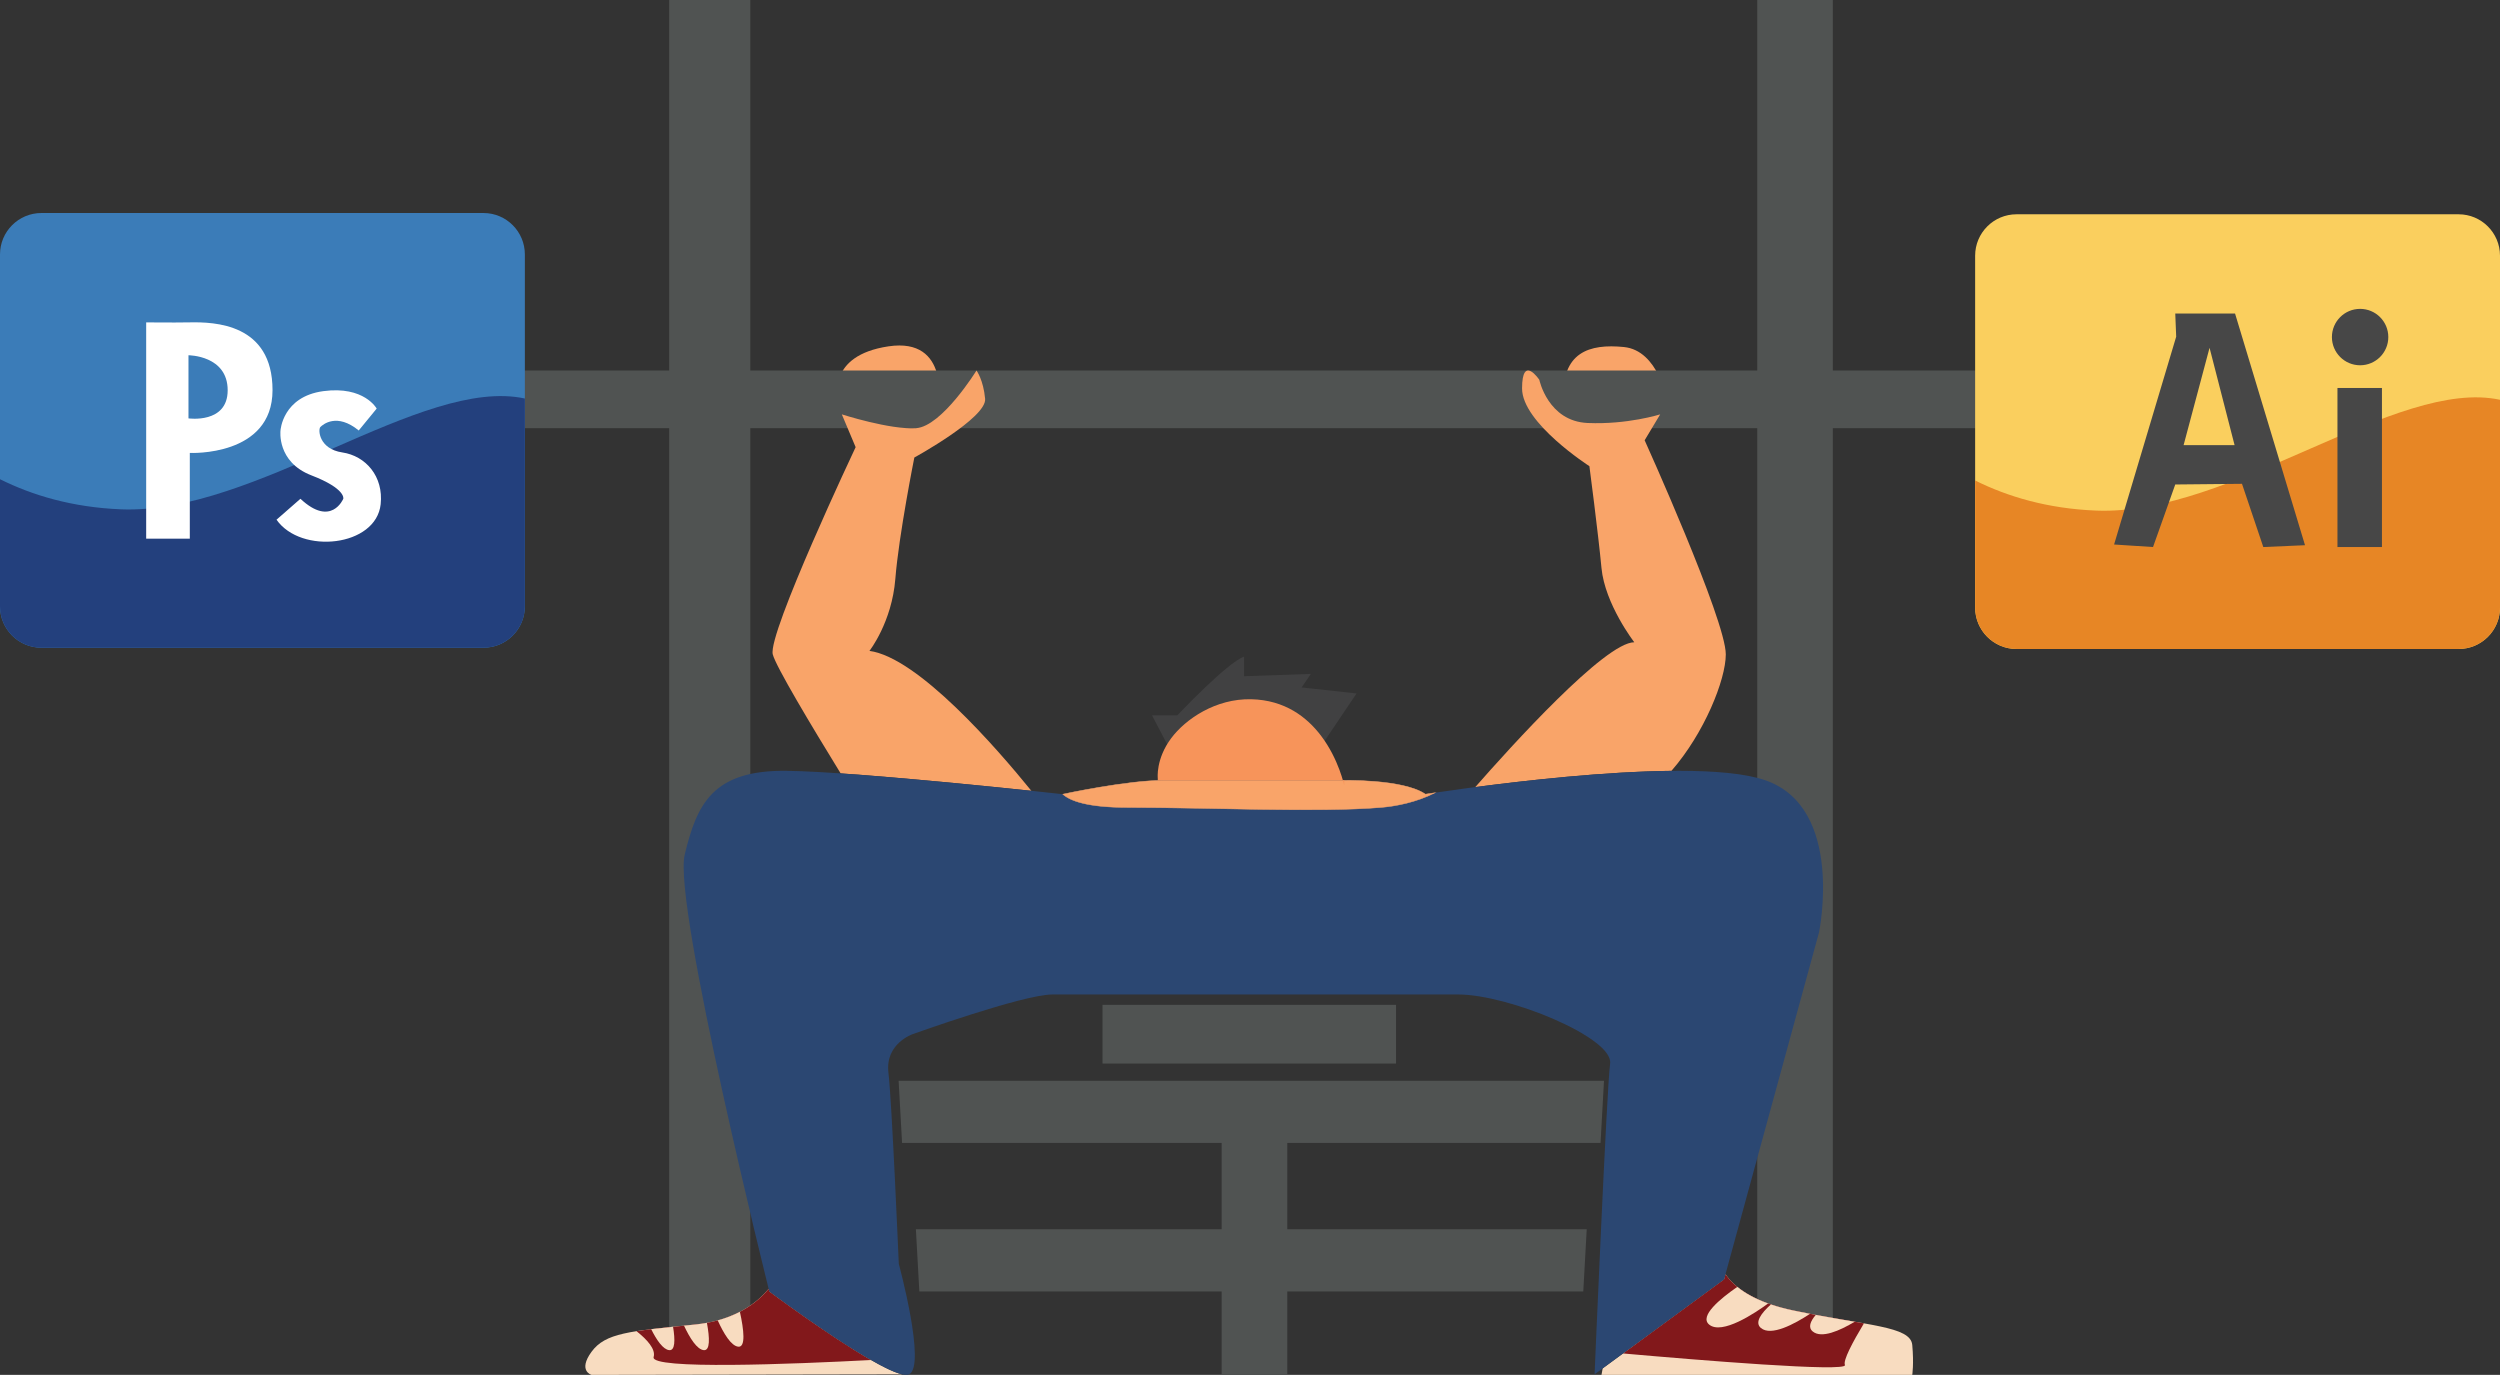 <?xml version="1.0" encoding="utf-8"?>
<!-- Generator: Adobe Illustrator 17.0.0, SVG Export Plug-In . SVG Version: 6.00 Build 0)  -->
<!DOCTYPE svg PUBLIC "-//W3C//DTD SVG 1.1//EN" "http://www.w3.org/Graphics/SVG/1.1/DTD/svg11.dtd">
<svg version="1.1" id="Layer_1" xmlns="http://www.w3.org/2000/svg" xmlns:xlink="http://www.w3.org/1999/xlink" x="0px" y="0px"
	 width="5443.163px" height="2993.486px" viewBox="0 0 5443.163 2993.486" enable-background="new 0 0 5443.163 2993.486"
	 xml:space="preserve">
<rect x="0" y="0" width="5443.163" height="2993.486" fill="#333333" stroke="none"/>
<path fill="#F9A469" d="M3404.159,872.109c0,0,0,26.314,105.255,26.314c105.254,0,120.291-26.314,120.291-26.314
	s-18.795-109.014-93.977-116.532C3460.545,748.059,3398.517,766.473,3404.159,872.109z"/>
<path fill="#F9A469" d="M1825.341,868.35c0,0,48.868,37.591,116.532,30.073s101.495-14.539,101.495-14.539
	s26.314-150.07-109.014-129.79C1799.028,774.372,1825.341,868.35,1825.341,868.35z"/>
<rect x="423.201" y="806.701" fill="#505352" width="4608.645" height="125.554"/>
<rect x="2400.482" y="2187.79" fill="#505352" width="639.045" height="127.809"/>
<polygon fill="#505352" points="3484.793,2488.517 1964.067,2488.517 1956.549,2353.19 3492.311,2353.19 "/>
<polygon fill="#505352" points="3447.202,2811.799 2001.658,2811.799 1994.14,2676.471 3454.72,2676.471 "/>
<rect x="2659.859" y="2420.854" fill="#505352" width="142.845" height="572.632"/>
<rect x="1456.95" y="0" fill="#505352" width="176.677" height="2993.486"/>
<rect x="3826.012" y="0" fill="#505352" width="164.565" height="2993.486"/>
<path fill="#F8DCC0" d="M4163.495,2928.331c-3.759-41.35-97.736-41.35-259.377-75.182c-89.604-18.754-129.496-52.512-147.292-78.888
	l-3.071,11.225l-264.31,193.827l-2.586,14.174h676.636C4163.495,2993.486,4167.254,2969.68,4163.495,2928.331z"/>
<path fill="#F8DCC0" d="M1674.978,2811.799c0,0-0.496-1.986-1.42-5.704c-23.836,29.089-71.889,68.884-160.221,77.779
	c-142.845,14.385-195.473,18.144-225.545,59.494c-30.073,41.35,0,50.119,0,50.119l676.276-1.223
	C1895.984,2976.762,1674.978,2811.799,1674.978,2811.799z"/>
<path fill="#82181B" d="M1674.978,2811.799c0,0-0.496-1.986-1.42-5.704c-23.836,29.089-71.889,68.884-160.221,77.779
	c-54.306,5.469-95.547,9.405-127.492,14.452c23.024,18.199,42.262,39.258,37.274,56.319c-8.145,27.861,300.667,15.522,473.348,6.486
	C1805.148,2908.941,1674.978,2811.799,1674.978,2811.799z"/>
<path fill="#F8DCC0" d="M1607.314,2932.09c16.697,1.855,12.326-36.577,3.625-75.981c-13.894,7.229-29.907,13.676-48.301,18.704
	C1575.656,2903.481,1591.84,2930.37,1607.314,2932.09z"/>
<path fill="#F8DCC0" d="M1489.27,2886.291c12.689,27.141,28.102,51.677,42.862,53.317c14.338,1.593,13.127-26.541,6.995-59.469
	c-8.22,1.515-16.741,2.823-25.79,3.734C1504.975,2884.715,1497.026,2885.512,1489.27,2886.291z"/>
<path fill="#F8DCC0" d="M1456.95,2939.608c13.075,1.453,13.215-21.823,8.491-50.899c-17.497,1.797-33.322,3.506-47.642,5.248
	C1429.721,2917.89,1443.599,2938.124,1456.95,2939.608z"/>
<path fill="#82181B" d="M4016.891,2971.808c-4.428-9.576,16.577-49.238,41.403-90.537c-40.719-7.234-92.504-15.214-154.176-28.123
	c-89.604-18.754-129.496-52.512-147.292-78.888l-3.071,11.225l-220.027,161.353C3690.347,2960.7,4024.573,2988.42,4016.891,2971.808
	z"/>
<path fill="#F8DCC0" d="M3849.73,2837.995c-29.974-10.78-51.59-23.439-67.131-36.119c-37.722,26.06-83.162,63.768-61.423,81.997
	C3749.076,2907.27,3821.301,2858.828,3849.73,2837.995z"/>
<path fill="#F8DCC0" d="M3904.118,2853.149c-18.119-3.792-34.114-8.22-48.396-13.054c-21.815,19.635-35.809,39.527-21.774,51.296
	c22.322,18.719,73.022-8.559,106.973-30.887C3929.046,2858.223,3916.846,2855.813,3904.118,2853.149z"/>
<path fill="#F8DCC0" d="M3953.412,2862.88c-12.081,14.188-17.064,27.332-6.691,36.029c19.119,16.033,59.059-1.688,91.466-21.133
	C4013.307,2873.511,3984.986,2868.783,3953.412,2862.88z"/>
<path fill="#F9A469" d="M3460.545,1014.954c0,0,18.795,142.845,26.313,221.786c7.518,78.941,71.423,161.641,71.423,161.641
	c-63.656,0-269.043,227.279-346.21,315.311c109.588-14.429,282.724-33.925,427.069-35.33
	c71.367-81.611,118.372-198.252,118.372-253.667c0-75.182-176.677-466.127-176.677-466.127l33.832-56.386
	c0,0-71.423,22.555-157.882,18.795C3370.327,917.218,3351.532,827,3351.532,827s-37.591-56.386-37.591,18.795
	S3460.545,1014.954,3460.545,1014.954z"/>
<path fill="#F9A469" d="M1682.496,1424.695c6.466,25.865,83.375,154.302,147.822,259.188
	c136.458,9.269,317.959,27.654,415.227,37.924c-75.865-93.528-246.787-290.338-352.54-304.629c0,0,48.868-62.102,56.386-156.98
	c7.518-94.879,41.35-264.038,41.35-264.038s157.882-86.459,154.123-127.809s-18.795-61.649-18.795-61.649
	s-75.182,121.795-131.568,125.554c-56.386,3.759-161.641-30.073-161.641-30.073l30.073,71.423
	C1862.932,973.604,1671.219,1379.586,1682.496,1424.695z"/>
<path fill="#2B4772" d="M3471.823,2992.235c0,0,26.314-620.25,33.832-676.636s-221.786-150.364-330.8-150.364s-819.482,0-883.386,0
	s-304.486,86.459-304.486,86.459s-60.146,20.518-52.627,83.561c7.518,63.043,22.555,416.398,22.555,416.398
	s60.146,221.786,22.555,240.582c-37.591,18.795-304.486-180.436-304.486-180.436s-210.509-842.036-184.195-951.05
	c26.314-109.014,60.146-184.51,221.786-182.473c161.641,2.037,601.454,50.905,601.454,50.905s139.086-30.073,218.027-30.073
	s387.186,0,387.186,0s135.327-3.759,184.196,30.073c0,0,567.623-90.467,740.541-30.197s116.532,330.924,116.532,330.924
	l-206.75,755.577L3471.823,2992.235z"/>
<path fill="#F9A469" stroke="#F9A469" stroke-miterlimit="10" d="M3103.432,1729.181c-48.868-33.832-184.196-30.073-184.196-30.073
	s-308.245,0-387.186,0s-218.027,30.073-218.027,30.073l-0.018-0.002c15.996,14.495,53.688,28.821,140.357,28.821
	c175.424,0,414.918,11.491,552.586,0c31.888-2.661,76.32-10.996,117.983-32.107
	C3111.154,1727.952,3103.432,1729.181,3103.432,1729.181z"/>
<path fill="#414142" d="M2563.376,1662.771l-55.133-105.255h55.133c0,0,108.738-115.341,145.352-127.809v42.603l145.352-5.012
	l-20.049,29.445l119.527,13.158l-89.454,132.821L2563.376,1662.771z"/>
<path fill="#F7945A" d="M2532.05,1699.108c78.941,0,387.186,0,387.186,0s2.764-0.073,7.518-0.106v11.384
	c0,0-11.648-57.073-50.398-108.328c-30.864-40.825-78.922-77.959-151.983-79.626c-78.032-1.78-143.363,43.546-174.155,84.579
	c-34.235,45.622-29.446,87.548-29.446,87.548v4.754C2524.634,1699.192,2528.424,1699.108,2532.05,1699.108z"/>
<path fill="#3B7CB8" d="M1142.763,554.003c0-49.826-40.392-90.218-90.218-90.218H90.218C40.392,463.785,0,504.177,0,554.003v766.009
	c0,49.826,40.392,90.218,90.218,90.218h962.327c49.826,0,90.218-40.392,90.218-90.218L1142.763,554.003L1142.763,554.003z"/>
<path fill="#23407D" d="M1142.763,1320.012V867.683c-223.988-48.697-586.399,253.042-879.198,241.248
	C157.24,1104.648,70.156,1078.321,0,1043.399v276.613c0,49.826,40.392,90.218,90.218,90.218h962.327
	C1102.371,1410.23,1142.763,1369.838,1142.763,1320.012z"/>
<path fill="#FFFFFF" d="M781.062,937.28l39.059-47.689c0,0-27.125-49.909-116.093-37.974S610.72,937.28,610.72,937.28
	s-8.68,68.404,67.269,97.698s69.439,50.994,69.439,50.994s-26.04,62.929-93.309,0l-52.079,45.569
	c53.595,76.333,216.86,58.783,226.761-33.634c6.51-60.759-32.549-105.243-83.544-112.838s-53.164-49.909-47.739-55.334
	C702.943,924.31,733.323,898.171,781.062,937.28z"/>
<path fill="#FFFFFF" d="M410.36,910.929V773.498c0,0,85.37,0,85.352,76.275C495.695,923.168,410.36,910.929,410.36,910.929z
	 M413.253,701.889c-39.113,0.71-94.989,0-94.989,0v470.882h94.989V986.154c0,0,180.107,8.68,180.107-136.708
	S466.417,700.924,413.253,701.889z"/>
<path fill="#FACF5E" d="M5443.163,556.768c0-49.826-40.392-90.218-90.218-90.218h-962.327c-49.826,0-90.218,40.392-90.218,90.218
	v766.009c0,49.826,40.392,90.218,90.218,90.218h962.327c49.826,0,90.218-40.392,90.218-90.218V556.768z"/>
<path fill="#E78625" d="M5443.163,1322.777V870.448c-223.989-48.697-586.399,253.042-879.199,241.248
	c-106.325-4.283-193.409-30.611-263.565-65.533v276.613c0,49.826,40.392,90.218,90.218,90.218h962.327
	C5402.77,1412.995,5443.163,1372.603,5443.163,1322.777z"/>
<path fill="#474747" d="M4866.281,682.591h-130.156l2.018,50.448l-135.2,452.49l84.752,5.524l48.43-136.209l145.29-1.453
	l46.413,137.663l90.806-3.984L4866.281,682.591z M4754.287,969.134l56.501-211.881l54.483,211.881H4754.287z"/>
<rect x="5089.26" y="844.739" fill="#474747" width="96.86" height="346.314"/>
<path fill="#474747" d="M5199.986,733.893c0-33.909-27.489-61.398-61.398-61.398l0,0c-33.909,0-61.398,27.489-61.398,61.398l0,0
	c0,33.909,27.489,61.398,61.398,61.398l0,0C5172.498,795.292,5199.986,767.803,5199.986,733.893L5199.986,733.893z"/>
</svg>
